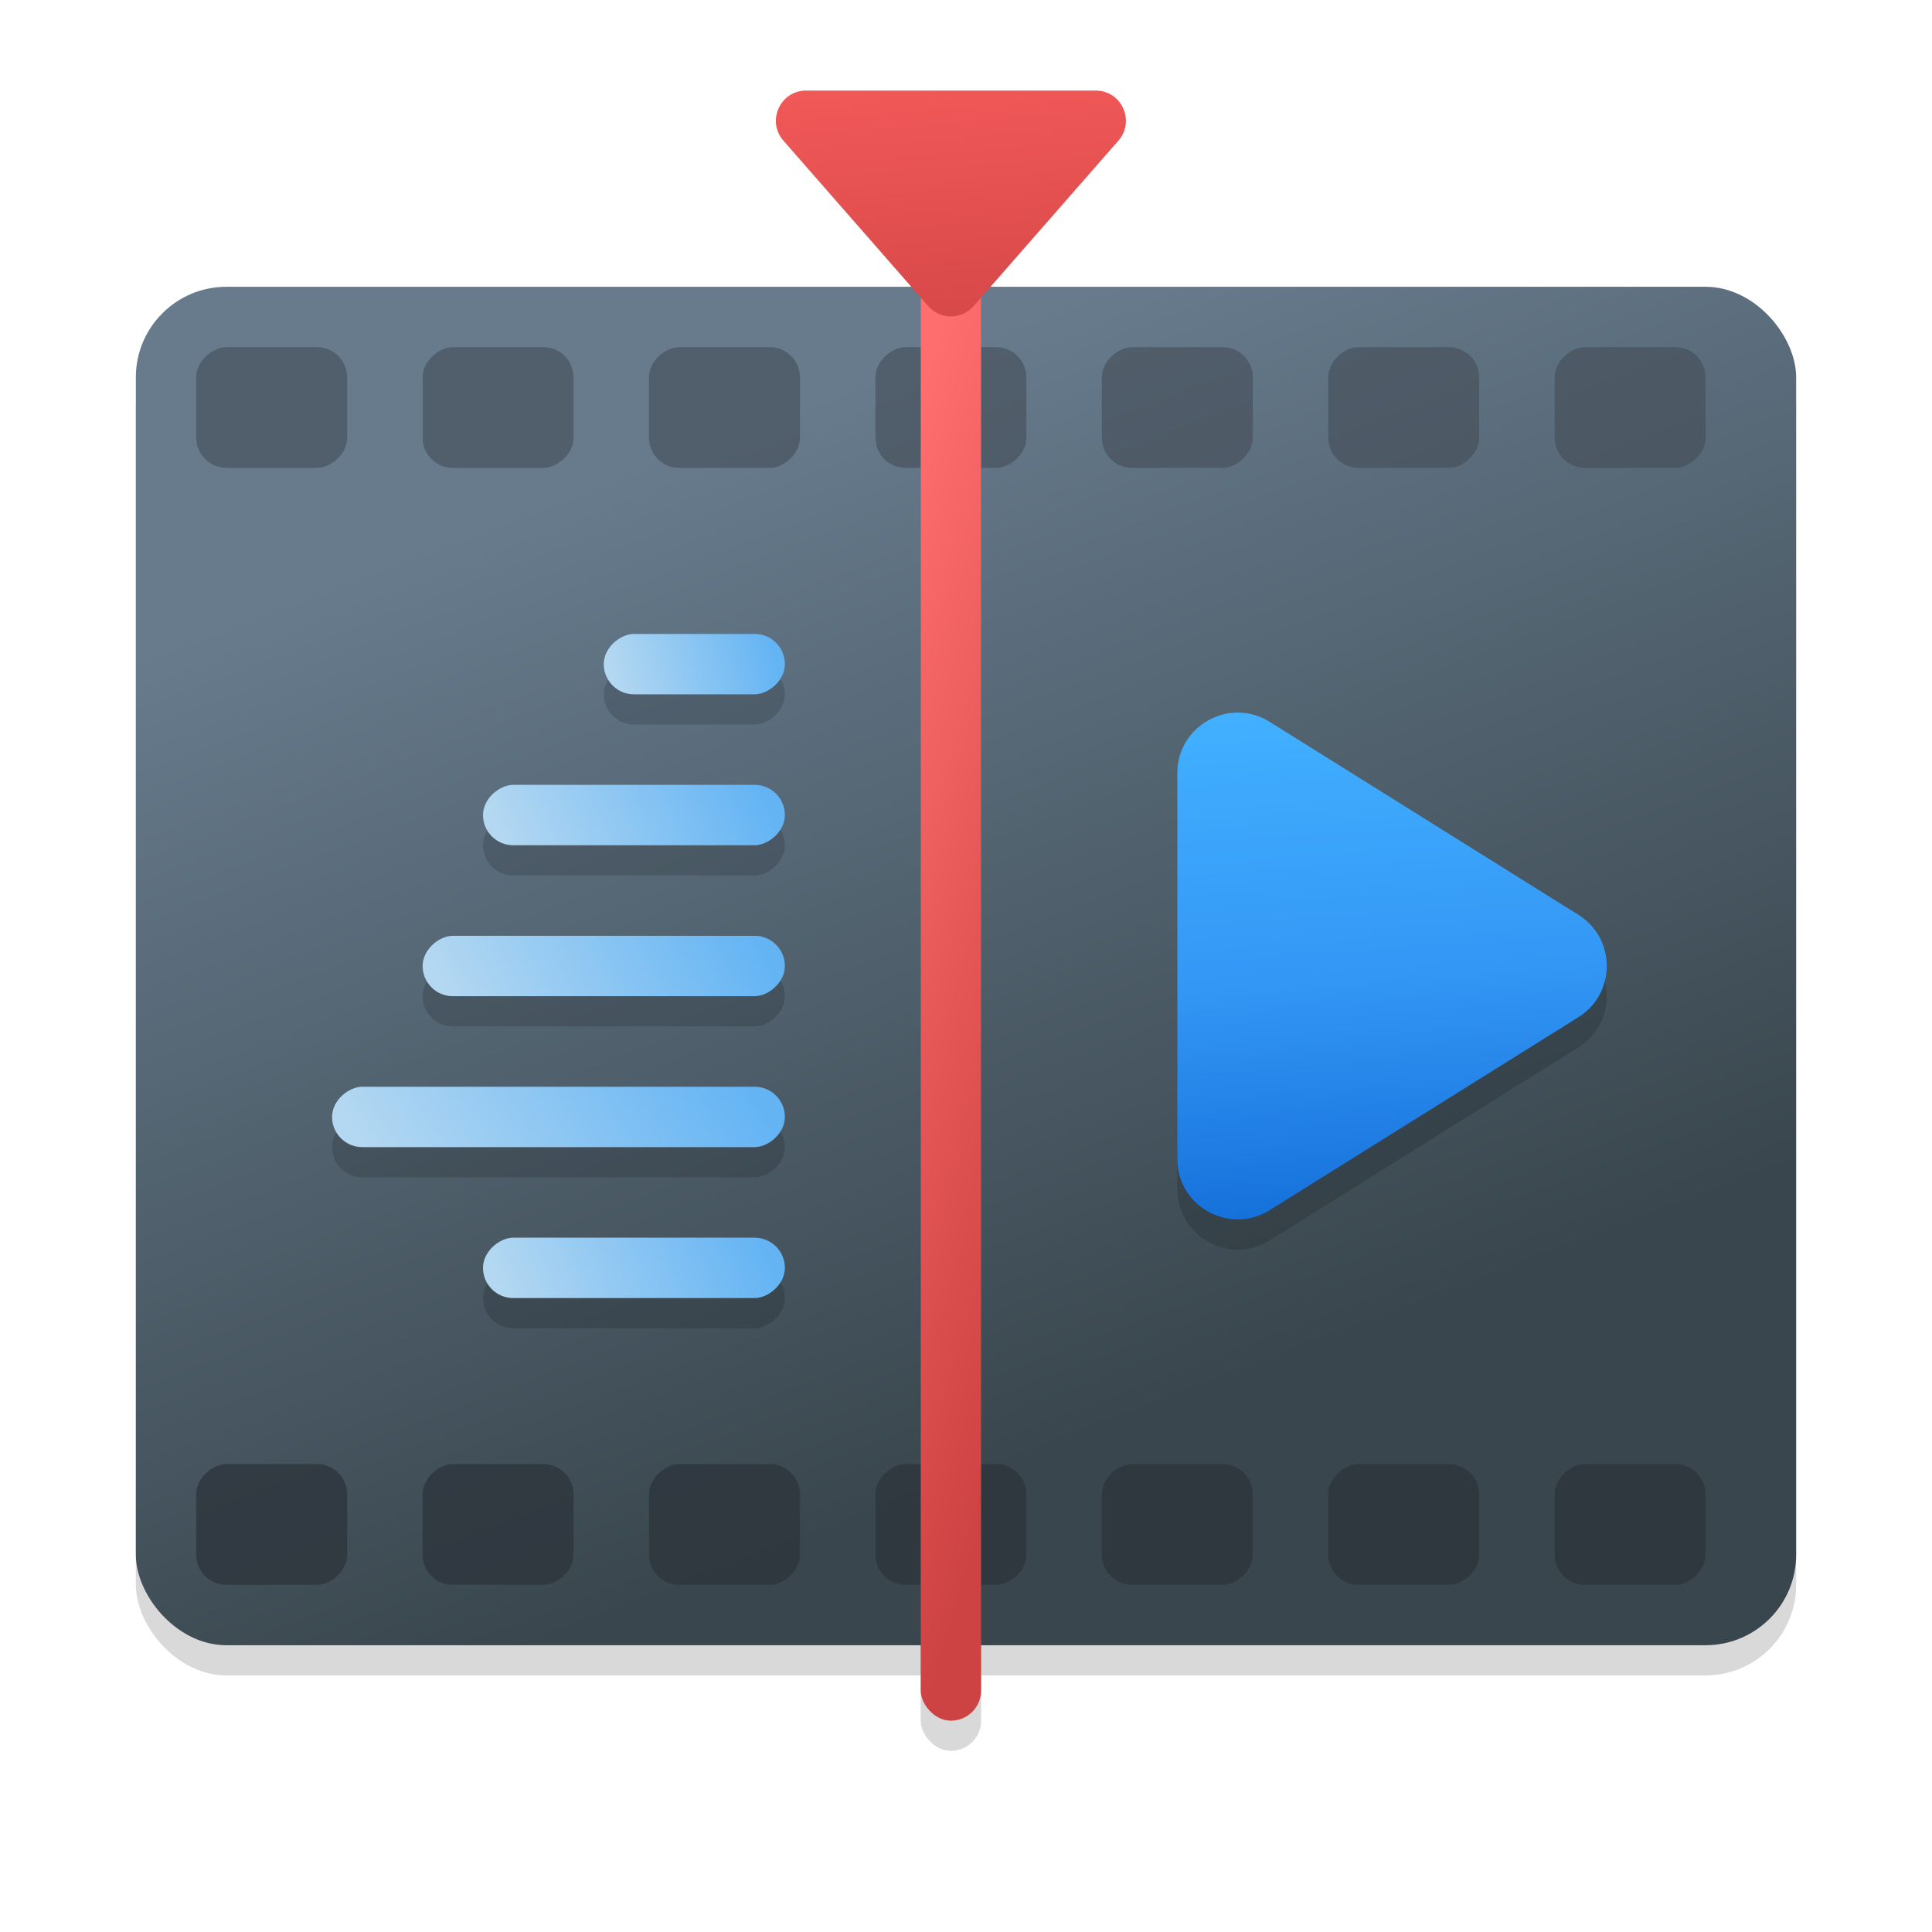 <svg width="128" height="128" viewBox="0 0 128 128" fill="none" xmlns="http://www.w3.org/2000/svg">
<g clip-path="url(#clip0_731_1166)">
<rect x="9" y="21" width="110" height="90" rx="6" fill="black" fill-opacity="0.15"/>
<rect x="9" y="19" width="110" height="90" rx="6" fill="url(#paint0_linear_731_1166)"/>
<rect opacity="0.6" x="13" y="31" width="8" height="10" rx="2" transform="rotate(-90 13 31)" fill="#434C55"/>
<rect opacity="0.8" x="13" y="105" width="8" height="10" rx="2" transform="rotate(-90 13 105)" fill="#2D353C"/>
<rect opacity="0.8" x="28" y="105" width="8" height="10" rx="2" transform="rotate(-90 28 105)" fill="#2D353C"/>
<rect opacity="0.8" x="43" y="105" width="8" height="10" rx="2" transform="rotate(-90 43 105)" fill="#2D353C"/>
<rect opacity="0.8" x="58" y="105" width="8" height="10" rx="2" transform="rotate(-90 58 105)" fill="#2D353C"/>
<rect opacity="0.8" x="73" y="105" width="8" height="10" rx="2" transform="rotate(-90 73 105)" fill="#2D353C"/>
<rect opacity="0.8" x="88" y="105" width="8" height="10" rx="2" transform="rotate(-90 88 105)" fill="#2D353C"/>
<rect opacity="0.8" x="103" y="105" width="8" height="10" rx="2" transform="rotate(-90 103 105)" fill="#2D353C"/>
<rect opacity="0.6" x="28" y="31" width="8" height="10" rx="2" transform="rotate(-90 28 31)" fill="#434C55"/>
<rect opacity="0.6" x="43" y="31" width="8" height="10" rx="2" transform="rotate(-90 43 31)" fill="#434C55"/>
<rect opacity="0.6" x="58" y="31" width="8" height="10" rx="2" transform="rotate(-90 58 31)" fill="#434C55"/>
<rect opacity="0.6" x="73" y="31" width="8" height="10" rx="2" transform="rotate(-90 73 31)" fill="#434C55"/>
<rect opacity="0.6" x="88" y="31" width="8" height="10" rx="2" transform="rotate(-90 88 31)" fill="#434C55"/>
<rect opacity="0.6" x="103" y="31" width="8" height="10" rx="2" transform="rotate(-90 103 31)" fill="#434C55"/>
<rect x="61" y="16" width="4" height="100" rx="2" fill="black" fill-opacity="0.15"/>
<rect x="61" y="14" width="4" height="100" rx="2" fill="url(#paint1_linear_731_1166)"/>
<path d="M72.592 6L53.407 6C51.689 6 50.771 8.024 51.902 9.317L61.495 20.28C62.291 21.191 63.708 21.191 64.505 20.28L74.097 9.317C75.229 8.024 74.311 6 72.592 6Z" fill="url(#paint2_linear_731_1166)"/>
<path d="M78 53.217L78 78.783C78 81.925 81.456 83.84 84.12 82.175L104.573 69.392C107.079 67.825 107.079 64.175 104.573 62.608L84.12 49.825C81.456 48.16 78 50.075 78 53.217Z" fill="black" fill-opacity="0.15"/>
<path d="M78 51.217L78 76.783C78 79.925 81.456 81.84 84.12 80.175L104.573 67.392C107.079 65.825 107.079 62.175 104.573 60.608L84.12 47.825C81.456 46.16 78 48.075 78 51.217Z" fill="url(#paint3_linear_731_1166)"/>
<rect x="52" y="74" width="4" height="30" rx="2" transform="rotate(90 52 74)" fill="black" fill-opacity="0.15"/>
<rect x="52" y="54" width="4" height="20" rx="2" transform="rotate(90 52 54)" fill="black" fill-opacity="0.15"/>
<rect x="52" y="44" width="4" height="12" rx="2" transform="rotate(90 52 44)" fill="black" fill-opacity="0.15"/>
<rect x="52" y="84" width="4" height="20" rx="2" transform="rotate(90 52 84)" fill="black" fill-opacity="0.15"/>
<rect x="52" y="64" width="4" height="24" rx="2" transform="rotate(90 52 64)" fill="black" fill-opacity="0.15"/>
<rect x="52" y="72" width="4" height="30" rx="2" transform="rotate(90 52 72)" fill="url(#paint4_linear_731_1166)"/>
<rect x="52" y="52" width="4" height="20" rx="2" transform="rotate(90 52 52)" fill="url(#paint5_linear_731_1166)"/>
<rect x="52" y="42" width="4" height="12" rx="2" transform="rotate(90 52 42)" fill="url(#paint6_linear_731_1166)"/>
<rect x="52" y="82" width="4" height="20" rx="2" transform="rotate(90 52 82)" fill="url(#paint7_linear_731_1166)"/>
<rect x="52" y="62" width="4" height="24" rx="2" transform="rotate(90 52 62)" fill="url(#paint8_linear_731_1166)"/>
</g>
<defs>
<linearGradient id="paint0_linear_731_1166" x1="48.897" y1="28.252" x2="74.135" y2="94.431" gradientUnits="userSpaceOnUse">
<stop stop-color="#677B8D"/>
<stop offset="1" stop-color="#39464D"/>
</linearGradient>
<linearGradient id="paint1_linear_731_1166" x1="62.772" y1="19.835" x2="87.458" y2="27.293" gradientUnits="userSpaceOnUse">
<stop stop-color="#FF6E6E"/>
<stop offset="1" stop-color="#CD4242"/>
</linearGradient>
<linearGradient id="paint2_linear_731_1166" x1="62.791" y1="0.845" x2="64.776" y2="27.074" gradientUnits="userSpaceOnUse">
<stop stop-color="#F95D5D"/>
<stop offset="1" stop-color="#CD4242"/>
</linearGradient>
<linearGradient id="paint3_linear_731_1166" x1="91.333" y1="46.667" x2="93.683" y2="82.065" gradientUnits="userSpaceOnUse">
<stop stop-color="#42B0FF"/>
<stop offset="0.507" stop-color="#3397F5"/>
<stop offset="1" stop-color="#126CD7"/>
</linearGradient>
<linearGradient id="paint4_linear_731_1166" x1="53.904" y1="101.45" x2="41.129" y2="81.521" gradientUnits="userSpaceOnUse">
<stop stop-color="#B4D8F1"/>
<stop offset="1" stop-color="#64B4F4"/>
</linearGradient>
<linearGradient id="paint5_linear_731_1166" x1="53.904" y1="71.633" x2="47.13" y2="55.783" gradientUnits="userSpaceOnUse">
<stop stop-color="#B4D8F1"/>
<stop offset="1" stop-color="#64B4F4"/>
</linearGradient>
<linearGradient id="paint6_linear_731_1166" x1="53.904" y1="53.78" x2="51.198" y2="43.227" gradientUnits="userSpaceOnUse">
<stop stop-color="#B4D8F1"/>
<stop offset="1" stop-color="#64B4F4"/>
</linearGradient>
<linearGradient id="paint7_linear_731_1166" x1="53.904" y1="101.633" x2="47.13" y2="85.783" gradientUnits="userSpaceOnUse">
<stop stop-color="#B4D8F1"/>
<stop offset="1" stop-color="#64B4F4"/>
</linearGradient>
<linearGradient id="paint8_linear_731_1166" x1="53.904" y1="85.56" x2="44.77" y2="67.749" gradientUnits="userSpaceOnUse">
<stop stop-color="#B4D8F1"/>
<stop offset="1" stop-color="#64B4F4"/>
</linearGradient>
<clipPath id="clip0_731_1166">
<rect width="128" height="128" fill="white"/>
</clipPath>
</defs>
</svg>
